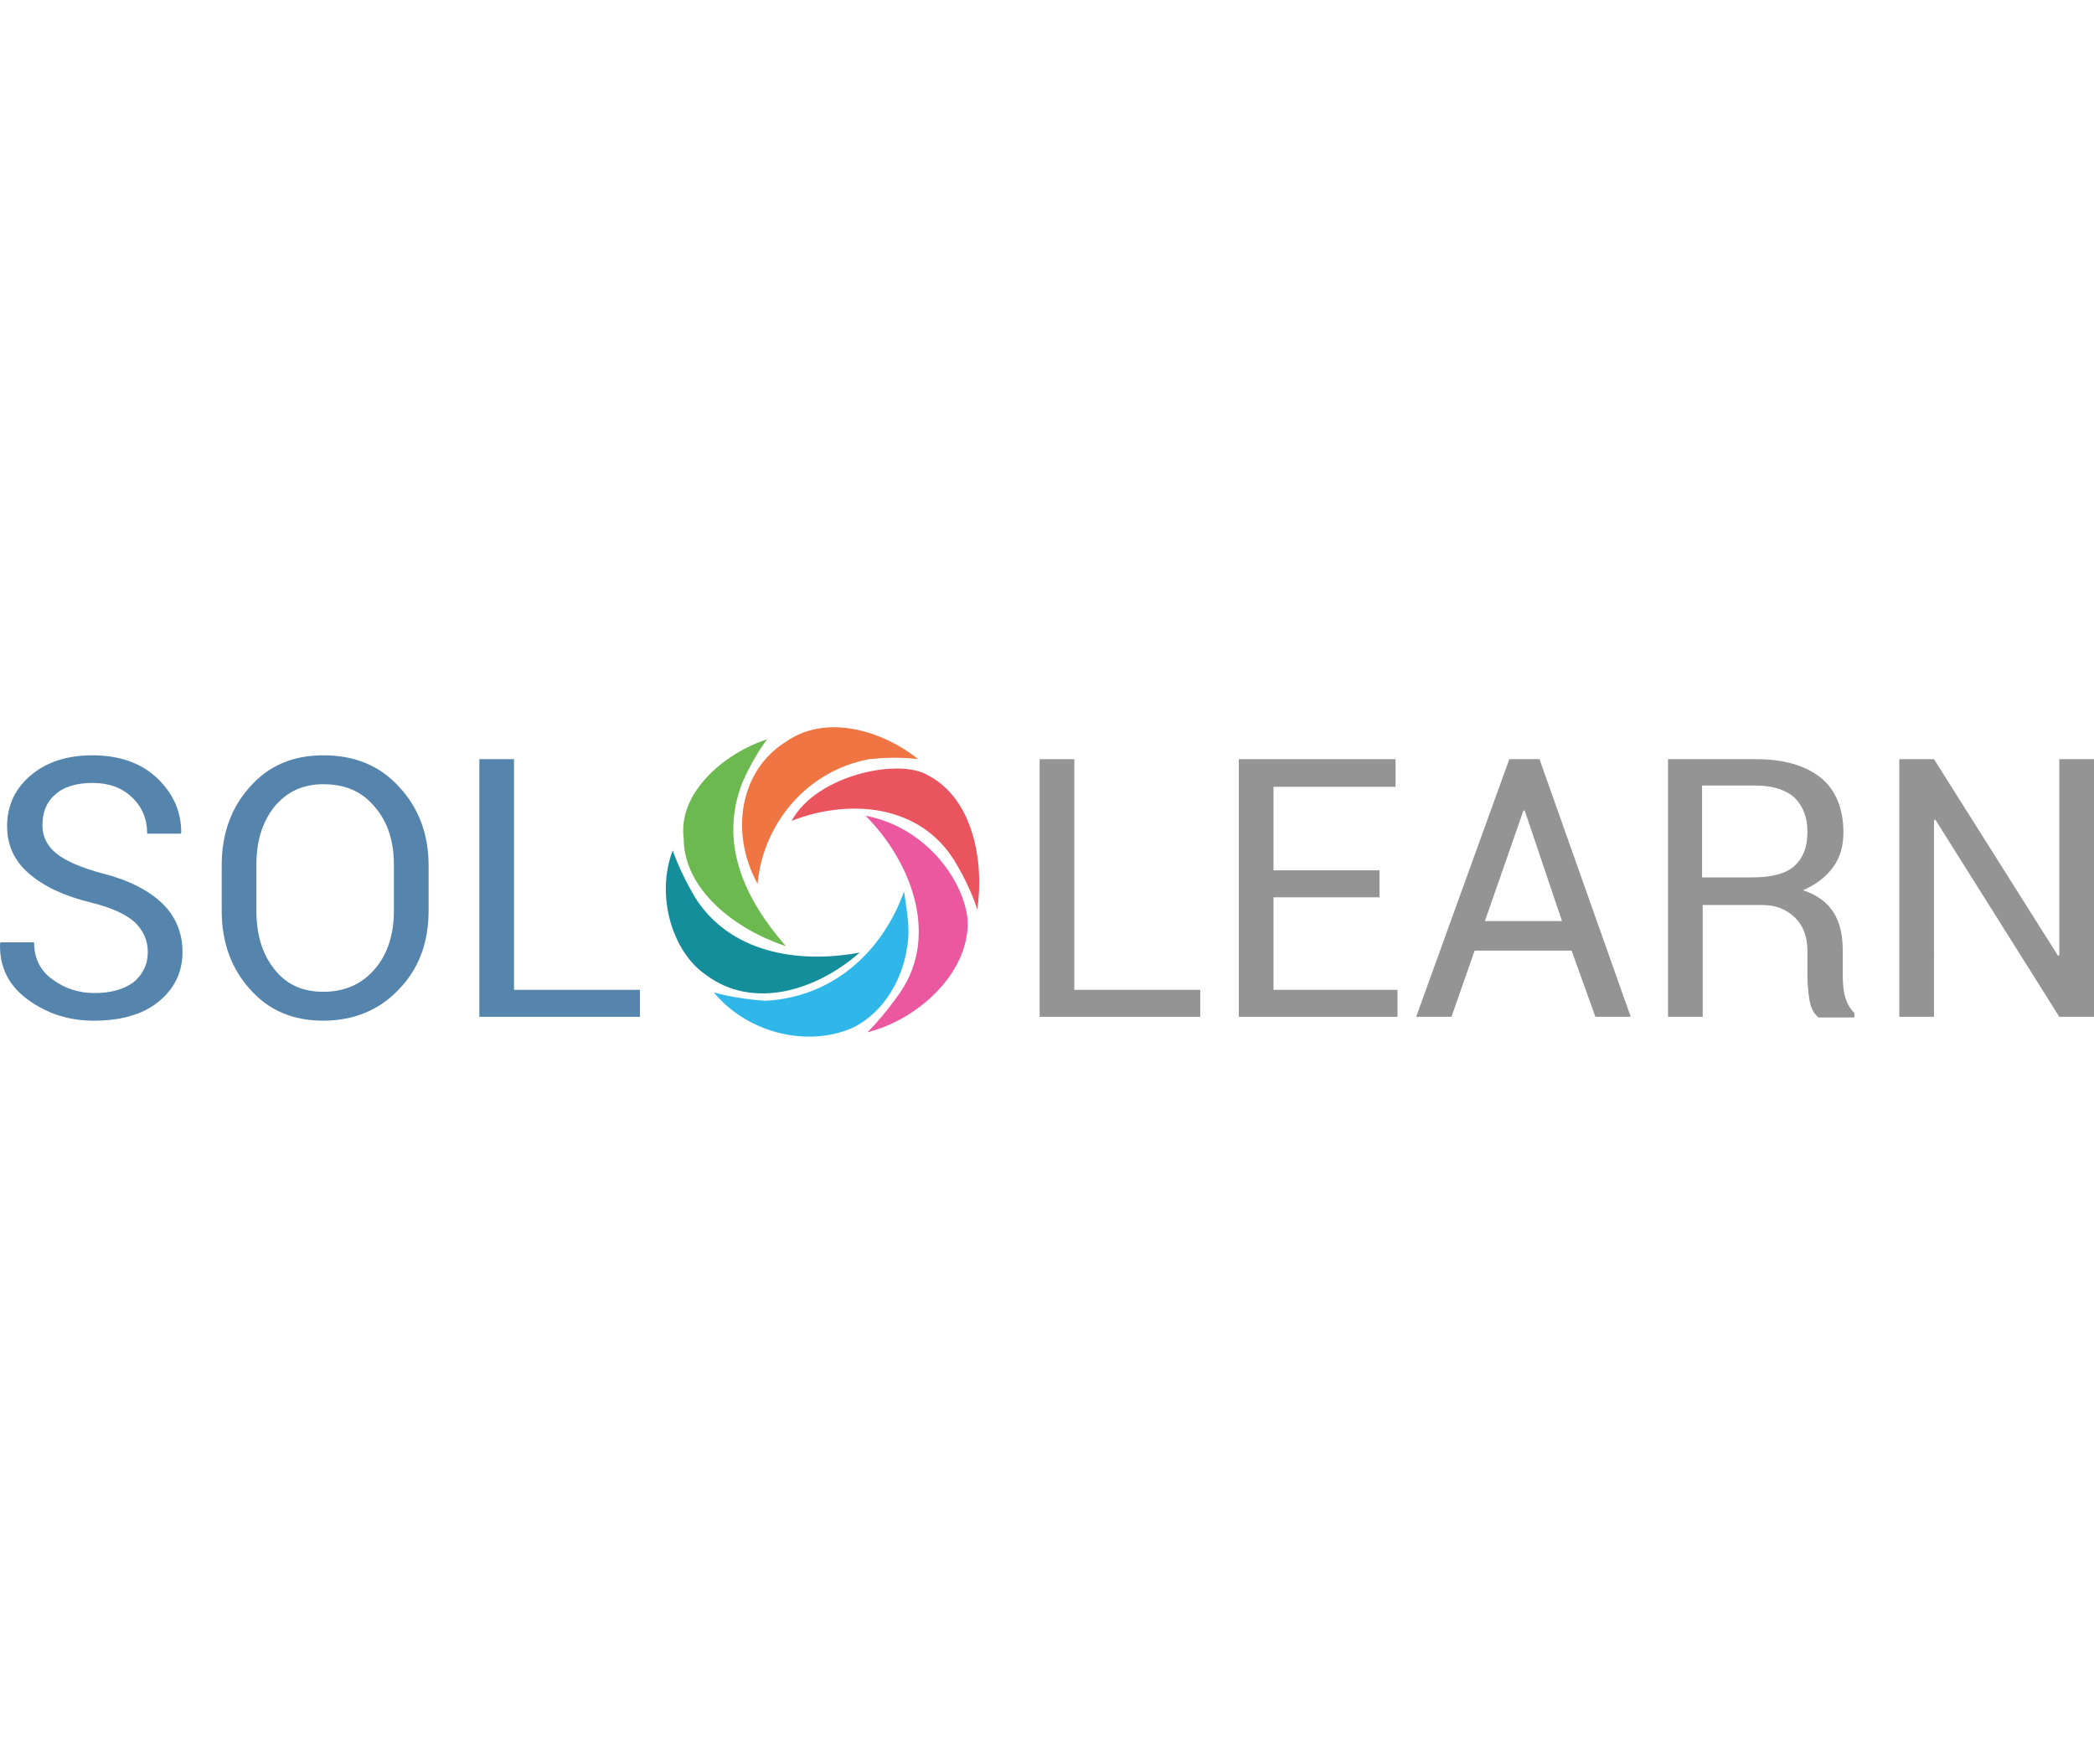 <?xml version="1.0" encoding="UTF-8" standalone="no"?>
<svg
   xmlns:dc="http://purl.org/dc/elements/1.1/"
   xmlns:cc="http://creativecommons.org/ns#"
   xmlns:rdf="http://www.w3.org/1999/02/22-rdf-syntax-ns#"
   xmlns:svg="http://www.w3.org/2000/svg"
   xmlns="http://www.w3.org/2000/svg"   
   width="129.4px" 
   height="109px"
   xml:space="preserve"
   enable-background="new 0 0 330 60"
   viewBox="0 0 325.905 48.152"
   y="0px"
   x="0px"
   id="Layer_1"
   version="1.1"><title
   id="title862">Logo of SoloLearn</title><defs
   id="defs53" />
                <g
   transform="translate(-1.395,-2.132)"
   style="fill:#000000"
   id="g48">
                <g
   style="fill:#000000"
   id="g46">
                <g
   style="fill:#000000"
   id="g26">
                <g
   style="fill:#6cb94f;fill-opacity:1"
   id="g4">
                <path
   style="fill:#6cb94f;fill-opacity:1"
   id="path2"
   d="m 120.8,4 c -6.8,2.2 -13.9,8.4 -13,15.4 0,8 8,14.2 15.9,16.8 C 117.5,29.1 113.1,20.3 117,10.6 118.8,6.5 120.8,4 120.8,4 Z" />
			                    </g>
                <g
   style="fill:#158e9b;fill-opacity:1"
   id="g8">
                <path
   style="fill:#158e9b;fill-opacity:1"
   id="path6"
   d="m 106.1,21.3 c -2.7,7 -0.1,15.8 5.2,19.4 7.1,5.3 16.8,2.7 23.9,-3.5 -9.7,1.8 -20.3,0 -25.7,-8.7 -2.4,-4.1 -3.4,-7.2 -3.4,-7.2 z" />
			                    </g>
                <g
   style="fill:#2fb7e9;fill-opacity:1"
   id="g12">
                <path
   style="fill:#2fb7e9;fill-opacity:1"
   id="path10"
   d="m 112.5,43.4 c 4.9,6 13.8,8.5 20.9,5.8 4.8,-1.9 8.4,-7.1 9.2,-13 0.5,-3 -0.1,-5.5 -0.5,-8.5 -3.5,9.7 -11.4,16.5 -21.6,17 -4.7,-0.3 -8,-1.3 -8,-1.3 z" />
			                    </g>
                <g
   style="fill:#eb58a0;fill-opacity:1"
   id="g16">
                <path
   style="fill:#eb58a0;fill-opacity:1"
   id="path14"
   d="m 136.4,49.6 c 7.7,-1.9 15.6,-9 15.6,-16.9 0,-5.3 -5.5,-14.8 -15.9,-16.8 7.1,7.1 11.5,18.6 5.4,27.5 -2.7,3.9 -5.1,6.2 -5.1,6.2 z" />
			                    </g>
                <g
   style="fill:#ea545e;fill-opacity:1"
   id="g20">
                <path
   style="fill:#ea545e;fill-opacity:1"
   id="path18"
   d="m 153.5,30.5 c 1.1,-7.6 -0.7,-17.3 -7.7,-20.9 -4.4,-2.7 -17.3,-0.1 -21.2,7.1 8.9,-3.5 20.3,-2.7 25.7,6.8 2.3,3.9 3.2,7 3.2,7 z" />
			                    </g>
                <g
   style="fill:#ef7543;fill-opacity:1"
   id="g24">
                <path
   style="fill:#ef7543;fill-opacity:1"
   id="path22"
   d="M 144.3,7.1 C 138.7,2.6 129.9,0 123.7,4.4 c -7.1,4.4 -8.8,14.1 -4.4,22.1 0.9,-9.7 8,-17.7 17.4,-19.4 4.4,-0.5 7.6,0 7.6,0 z" />
			                    </g>
		                    </g>
                <g
   style="fill:#000000"
   id="g44">
                <path
   style="fill:#5584ac"
   id="path28"
   d="m 24.4,37.1 c 0,-1.8 -0.7,-3.3 -2,-4.6 -1.3,-1.2 -3.6,-2.3 -6.9,-3.1 -4.1,-1 -7.3,-2.5 -9.6,-4.5 -2.3,-2 -3.4,-4.4 -3.4,-7.4 0,-3.1 1.2,-5.8 3.7,-7.9 2.5,-2.1 5.7,-3.1 9.6,-3.1 4.2,0 7.6,1.2 10.1,3.6 2.5,2.4 3.7,5.2 3.7,8.4 l -0.1,0.2 h -5.2 c 0,-2.3 -0.8,-4.2 -2.4,-5.7 -1.6,-1.5 -3.6,-2.2 -6.1,-2.2 -2.5,0 -4.5,0.6 -5.8,1.8 -1.4,1.2 -2,2.8 -2,4.8 0,1.7 0.7,3.2 2.2,4.4 1.5,1.2 3.9,2.2 7.2,3.1 4,1 7.1,2.6 9.2,4.6 2.1,2 3.2,4.6 3.2,7.6 0,3.2 -1.3,5.8 -3.8,7.8 -2.5,2 -5.9,2.9 -10,2.9 -3.9,0 -7.3,-1.1 -10.3,-3.3 -3,-2.2 -4.4,-5.1 -4.3,-8.7 l 0.1,-0.2 h 5.2 c 0,2.5 1,4.5 2.9,5.8 1.9,1.4 4.1,2.1 6.5,2.1 2.6,0 4.6,-0.6 6.1,-1.7 1.4,-1.2 2.2,-2.7 2.2,-4.7 z" />
                <path
   style="fill:#5584ac;fill-opacity:1"
   id="path30"
   d="m 68.1,30.7 c 0,4.9 -1.5,9 -4.6,12.2 -3,3.2 -7,4.9 -11.8,4.9 -4.7,0 -8.5,-1.6 -11.4,-4.9 -2.9,-3.2 -4.4,-7.3 -4.4,-12.2 v -7.1 c 0,-4.9 1.5,-9 4.4,-12.2 2.9,-3.3 6.7,-4.9 11.4,-4.9 4.9,0 8.8,1.6 11.8,4.9 3,3.2 4.6,7.3 4.6,12.2 z m -5.4,-7.2 c 0,-3.7 -1,-6.7 -3,-9 -2,-2.4 -4.6,-3.5 -8,-3.5 -3.2,0 -5.7,1.2 -7.6,3.5 -1.9,2.4 -2.8,5.4 -2.8,9 v 7.2 c 0,3.7 0.9,6.7 2.8,9.1 1.9,2.4 4.4,3.5 7.6,3.5 3.4,0 6,-1.2 8,-3.5 2,-2.3 3,-5.4 3,-9.1 z" />
                <path
   style="fill:#5584ac;fill-opacity:1"
   id="path32"
   d="M 81.4,43 H 101 v 4.2 H 76 V 7.1 h 5.4 z" />
                <path
   style="fill:#959494;fill-opacity:1"
   id="path34"
   d="m 168.6,43 h 19.6 v 4.2 h -25 V 7.1 h 5.4 z" />
                <path
   style="fill:#959494;fill-opacity:1"
   id="path36"
   d="M 216.1,28.6 H 199.6 V 43 h 19.3 v 4.2 H 194.2 V 7.1 h 24.4 v 4.3 h -19 v 13 h 16.5 z" />
                <path
   style="fill:#959494;fill-opacity:1"
   id="path38"
   d="m 246,36.9 h -15.1 l -3.6,10.3 h -5.5 L 236.3,7.1 h 4.7 l 14.2,40.1 h -5.5 z m -13.5,-4.6 h 12 l -5.8,-17.2 h -0.2 z" />
                <path
   style="fill:#959494;fill-opacity:1"
   id="path40"
   d="M 266.4,29.8 V 47.2 H 261 V 7.1 h 13.7 c 4.4,0 7.7,1 10.1,2.9 2.3,1.9 3.5,4.8 3.5,8.5 0,2.1 -0.5,3.9 -1.6,5.4 -1.1,1.5 -2.6,2.7 -4.7,3.6 2.2,0.7 3.8,1.9 4.8,3.5 1,1.6 1.4,3.6 1.4,6 v 3.8 c 0,1.2 0.1,2.4 0.4,3.4 0.3,1 0.8,1.8 1.4,2.4 v 0.7 h -5.6 c -0.7,-0.6 -1.2,-1.5 -1.4,-2.8 -0.2,-1.2 -0.3,-2.5 -0.3,-3.7 V 37 c 0,-2.2 -0.6,-3.9 -1.9,-5.2 -1.3,-1.3 -3,-2 -5.1,-2 z m 0,-4.3 h 7.7 c 3.1,0 5.3,-0.6 6.6,-1.8 1.3,-1.2 2,-2.9 2,-5.3 0,-2.3 -0.7,-4 -2,-5.3 -1.3,-1.2 -3.4,-1.9 -6.1,-1.9 h -8.3 v 14.3 z" />
                <path
   style="fill:#959494;fill-opacity:1"
   id="path42"
   d="m 327.3,47.2 h -5.4 l -19.3,-30.7 -0.2,0.1 V 47.2 H 297 V 7.1 h 5.4 l 19.3,30.6 0.2,-0.1 V 7.1 h 5.4 z" />
		                    </g>
	                    </g>
                    </g>
                </svg>